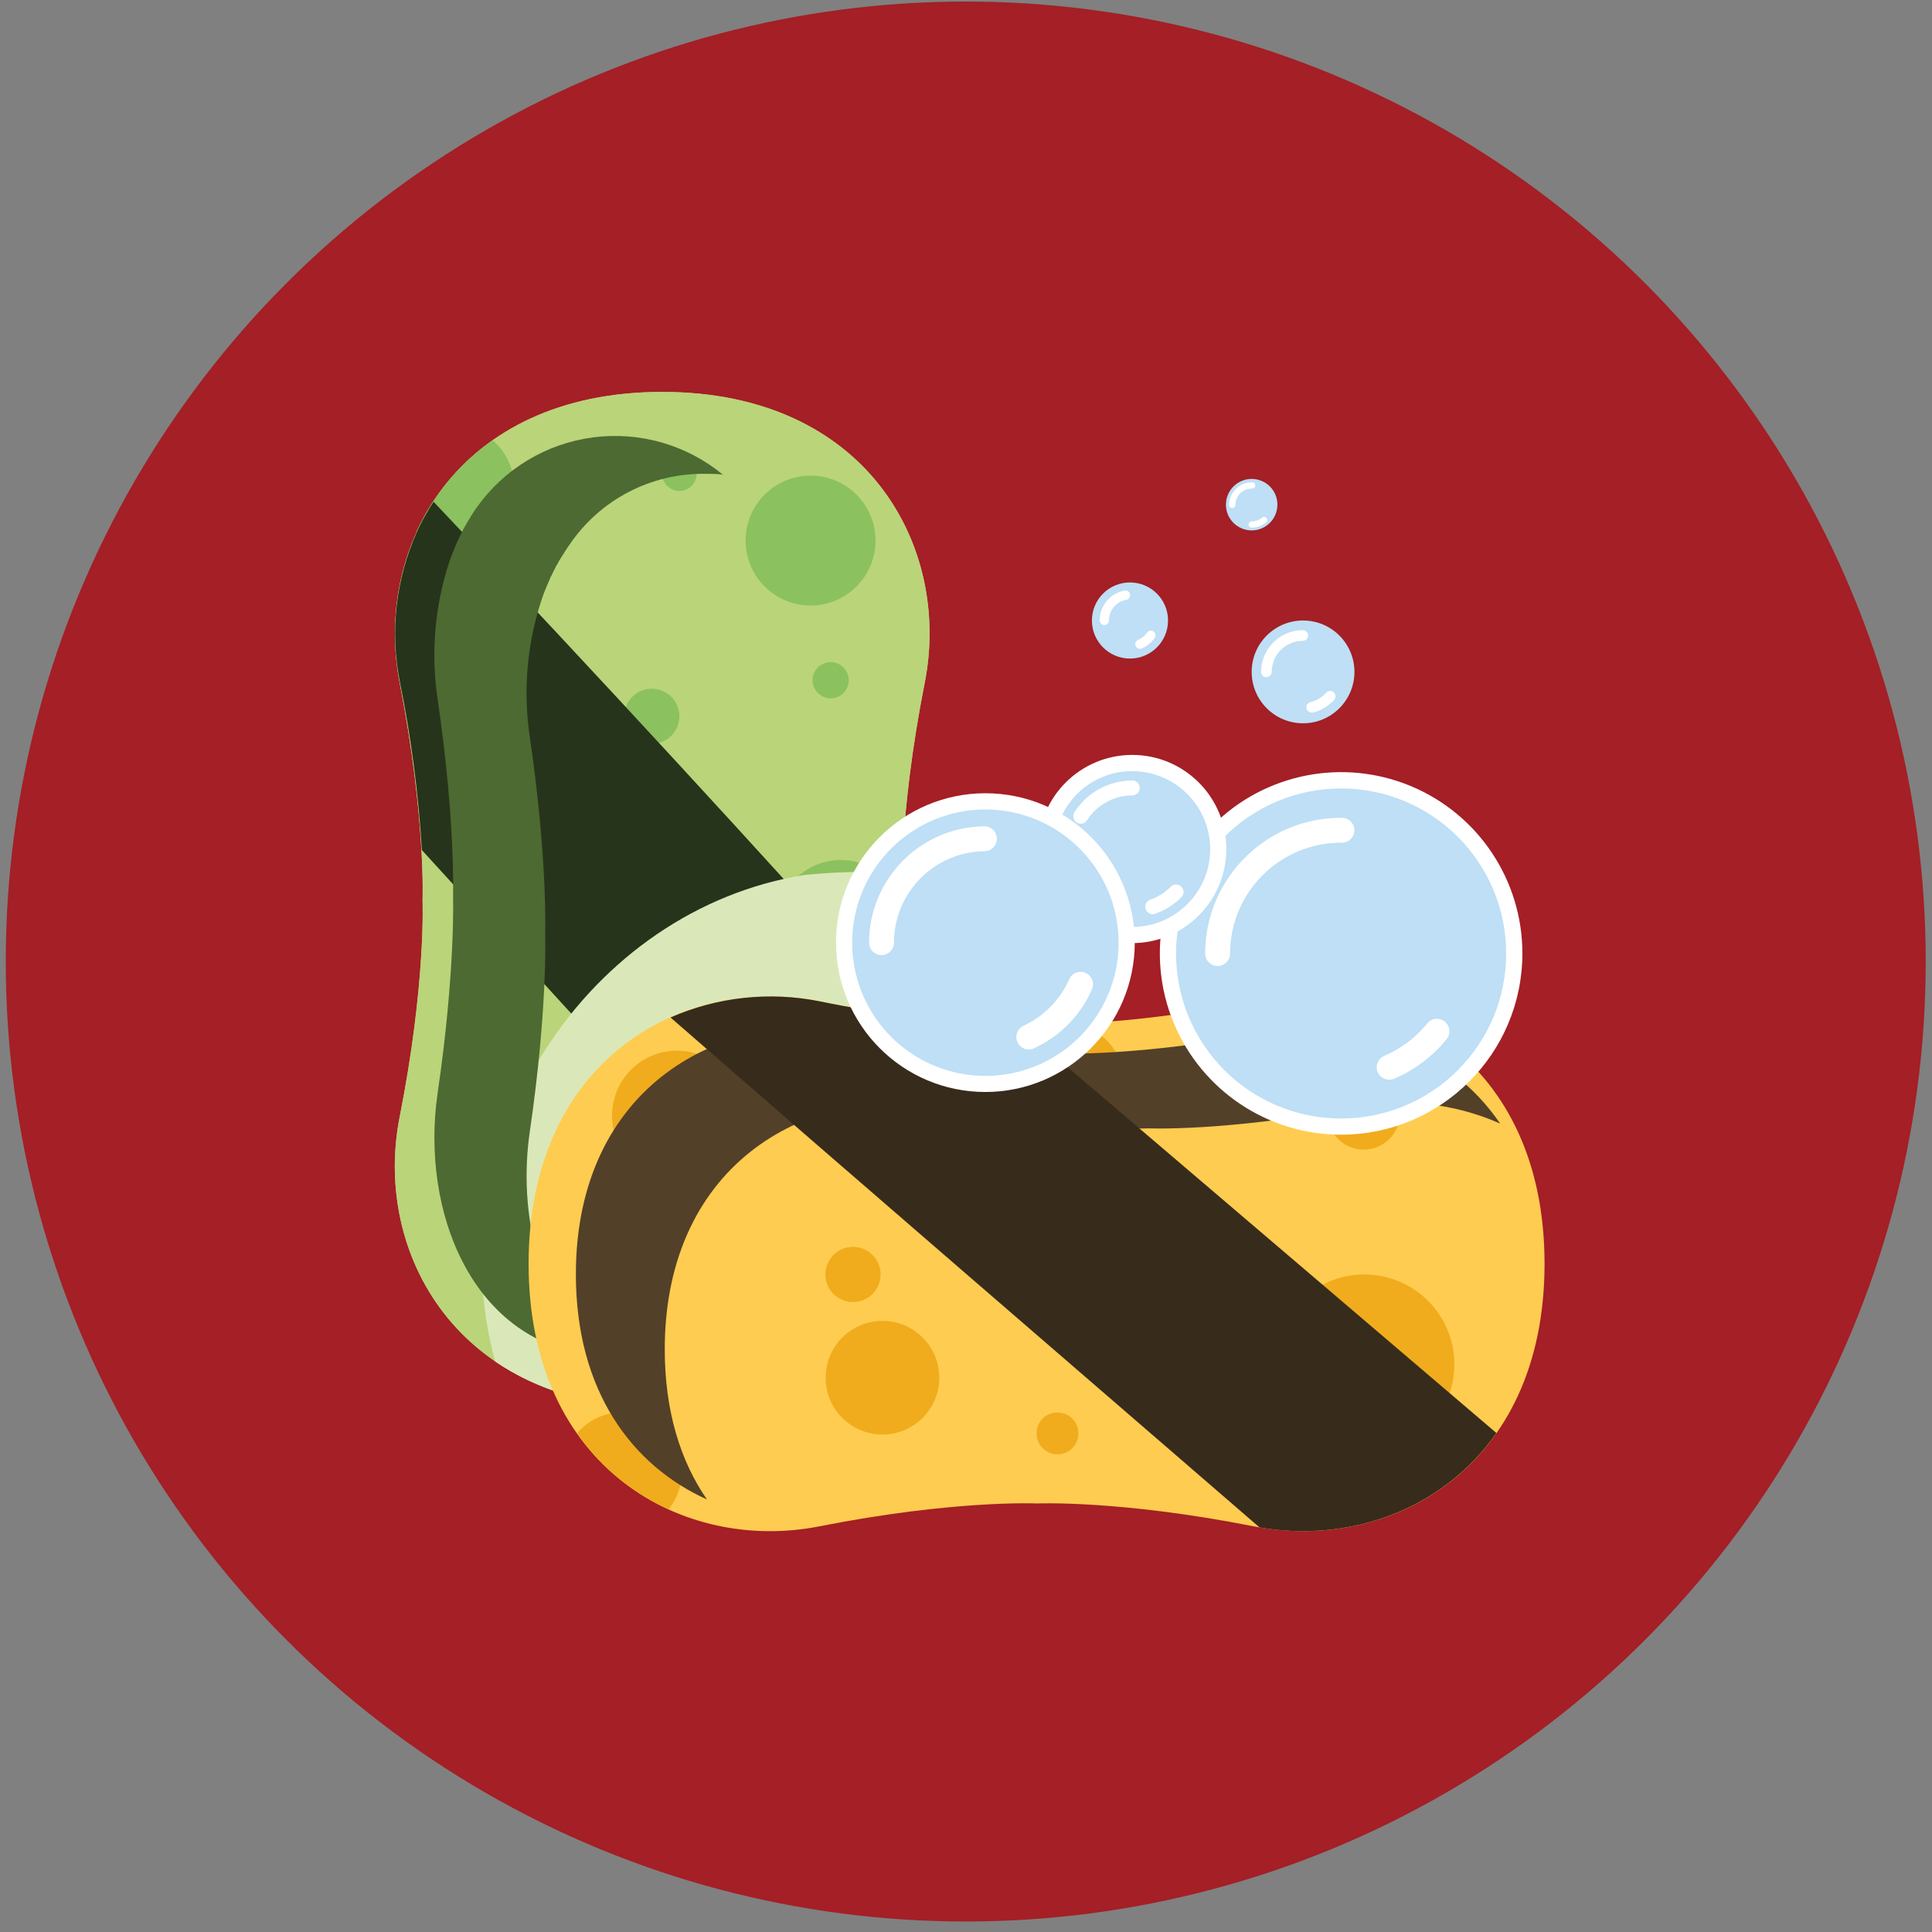 <svg xmlns="http://www.w3.org/2000/svg" width="70" height="70" viewBox="0 0 70 70">
    <rect x="0" y="0" width="70" height="70" fill="#808080" stroke="none"/>
    <g fill="none">
        <circle cx="34.991" cy="34.838" r="34.782" fill="#A41F26"/>
        <path fill="#BAD479" d="M15.309 32.606s.135 2.991-.83 7.873c-.964 4.883 2.06 10.53 9.515 10.53 7.456 0 10.477-5.644 9.512-10.53-.965-4.885-.827-7.873-.827-7.873s-.138-2.991.827-7.877c.965-4.885-2.059-10.529-9.512-10.529S13.53 19.844 14.48 24.73c.95 4.885.83 7.876.83 7.876z"/>
        <path fill="#8CC15F" d="M32.676 32.58v.026s-.023.523.018 1.5c-.306 1.088-1.353 1.796-2.477 1.676-1.124-.12-1.997-1.034-2.067-2.162-.07-1.128.685-2.142 1.786-2.4 1.1-.257 2.226.317 2.664 1.36h.076zM29.368 17.232c1.3 0 2.353 1.054 2.353 2.353 0 1.3-1.054 2.353-2.353 2.353-1.3 0-2.353-1.053-2.353-2.353 0-1.3 1.053-2.353 2.353-2.353zM29.441 43.15c.724.002 1.31.59 1.309 1.314-.001.724-.589 1.31-1.313 1.31-.724-.001-1.31-.588-1.31-1.312 0-.349.138-.683.385-.929.246-.246.58-.384.93-.383zM30.094 23.991c.266-.001.506.158.608.404.103.245.047.528-.141.716-.188.188-.47.244-.716.141-.246-.102-.405-.342-.404-.608 0-.36.293-.653.653-.653zM24.615 16.541c.344 0 .623.28.623.624s-.279.623-.623.623c-.345 0-.624-.279-.624-.623 0-.166.065-.325.182-.442.117-.117.276-.183.442-.182zM23.612 24.953c.404-.001.77.242.926.615.155.374.07.804-.215 1.091-.286.287-.716.373-1.09.218-.374-.155-.618-.52-.618-.924.001-.55.446-.997.997-1zM23.27 37.776c.743.002 1.343.605 1.342 1.347-.001.741-.603 1.342-1.345 1.342s-1.343-.602-1.343-1.344c.001-.743.604-1.345 1.347-1.345zM20.359 41.22c1.8 0 3.259 1.46 3.259 3.26 0 1.8-1.46 3.258-3.26 3.258-1.799 0-3.258-1.459-3.258-3.259 0-.864.342-1.693.954-2.305.61-.611 1.44-.954 2.305-.953zM19.859 24.953c1.137 0 2.059.922 2.059 2.059s-.922 2.059-2.06 2.059c-1.136 0-2.058-.922-2.058-2.06 0-1.136.922-2.058 2.059-2.058zM18.618 17.594c.004.837-.476 1.601-1.233 1.96-.756.359-1.652.247-2.297-.286.607-1.331 1.56-2.475 2.76-3.312.485.405.767 1.005.77 1.638zM17.859 32.606c.419 0 .759.34.759.759s-.34.759-.76.759c-.418 0-.758-.34-.758-.76 0-.418.34-.758.759-.758z"/>
        <path fill="#26341C" d="M32.941 36.876C27.286 30.575 21.542 24.342 15.71 18.18c-.02.03-.041.06-.059.089l-.059.09c-.076.127-.15.254-.223.386-.01.02-.02.04-.033.059-.08.15-.156.294-.226.459-.77 1.712-.986 3.621-.618 5.462.406 2.004.671 4.035.794 6.076 5.324 5.838 10.683 11.65 15.956 17.532 2.018-2.078 2.871-5.023 2.277-7.858-.283-1.356-.462-2.556-.577-3.598z" style="mix-blend-mode:screen"/>
        <path fill="#4D6A32" d="M19.197 40.991c.65-4.43.556-7.138.556-7.138s.094-2.712-.556-7.141c-.249-1.66-.107-3.353.415-4.947.047-.141.097-.294.153-.415l.02-.053c.05-.12.1-.235.15-.35 0-.03.027-.056.041-.082.05-.106.1-.212.153-.312 0-.03.033-.056.047-.082.053-.103.112-.206.171-.295l.044-.07c.065-.106.133-.209.203-.312l.027-.038c1.107-1.652 2.979-2.627 4.967-2.588.206 0 .406 0 .603.03-1.315-1.084-3.02-1.572-4.71-1.35-1.69.224-3.21 1.138-4.199 2.526-.009.013-.018.026-.03.038-.067.103-.137.206-.202.312 0 .023-.026.047-.041.07-.059.097-.118.2-.174.294l-.044.083c-.053.1-.106.205-.156.311 0 .027-.026.053-.038.083-.053.114-.103.23-.15.347 0 .02 0 .038-.023.056-.053.135-.106.273-.153.414-.521 1.597-.663 3.293-.415 4.953.65 4.412.559 7.139.559 7.139s.09 2.708-.56 7.138c-.62 4.247 1.233 9.117 5.807 9.514-2.11-1.823-2.906-5.135-2.465-8.135z" style="mix-blend-mode:screen"/>
        <path fill="#BAD479" d="M15.309 32.606s.135 2.991-.83 7.873c-.964 4.883 2.06 10.53 9.515 10.53 7.456 0 10.477-5.644 9.512-10.53-.965-4.885-.827-7.873-.827-7.873s-.138-2.991.827-7.877c.965-4.885-2.059-10.529-9.512-10.529S13.53 19.844 14.48 24.73c.95 4.885.83 7.876.83 7.876z"/>
        <path fill="#8CC15F" d="M32.676 32.58v.026s-.023.523.018 1.5c-.306 1.088-1.353 1.796-2.477 1.676-1.124-.12-1.997-1.034-2.067-2.162-.07-1.128.685-2.142 1.786-2.4 1.1-.257 2.226.317 2.664 1.36h.076zM29.368 17.232c1.3 0 2.353 1.054 2.353 2.353 0 1.3-1.054 2.353-2.353 2.353-1.3 0-2.353-1.053-2.353-2.353 0-1.3 1.053-2.353 2.353-2.353zM29.441 43.15c.724.002 1.31.59 1.309 1.314-.001.724-.589 1.31-1.313 1.31-.724-.001-1.31-.588-1.31-1.312 0-.349.138-.683.385-.929.246-.246.58-.384.93-.383zM30.094 23.991c.266-.001.506.158.608.404.103.245.047.528-.141.716-.188.188-.47.244-.716.141-.246-.102-.405-.342-.404-.608 0-.36.293-.653.653-.653zM24.615 16.541c.344 0 .623.28.623.624s-.279.623-.623.623c-.345 0-.624-.279-.624-.623 0-.166.065-.325.182-.442.117-.117.276-.183.442-.182zM23.612 24.953c.404-.001.77.242.926.615.155.374.07.804-.215 1.091-.286.287-.716.373-1.09.218-.374-.155-.618-.52-.618-.924.001-.55.446-.997.997-1zM23.27 37.776c.743.002 1.343.605 1.342 1.347-.001.741-.603 1.342-1.345 1.342s-1.343-.602-1.343-1.344c.001-.743.604-1.345 1.347-1.345zM20.359 41.22c1.8 0 3.259 1.46 3.259 3.26 0 1.8-1.46 3.258-3.26 3.258-1.799 0-3.258-1.459-3.258-3.259 0-.864.342-1.693.954-2.305.61-.611 1.44-.954 2.305-.953zM19.859 24.953c1.137 0 2.059.922 2.059 2.059s-.922 2.059-2.06 2.059c-1.136 0-2.058-.922-2.058-2.06 0-1.136.922-2.058 2.059-2.058zM18.618 17.594c.004.837-.476 1.601-1.233 1.96-.756.359-1.652.247-2.297-.286.607-1.331 1.56-2.475 2.76-3.312.485.405.767 1.005.77 1.638zM17.859 32.606c.419 0 .759.34.759.759s-.34.759-.76.759c-.418 0-.758-.34-.758-.76 0-.418.34-.758.759-.758z"/>
        <path fill="#26341C" d="M32.941 36.876C27.286 30.575 21.542 24.342 15.71 18.18c-.02.03-.041.06-.059.089l-.059.09c-.076.127-.15.254-.223.386-.01.02-.02.04-.033.059-.08.15-.156.294-.226.459-.77 1.712-.986 3.621-.618 5.462.406 2.004.671 4.035.794 6.076 5.324 5.838 10.683 11.65 15.956 17.532 2.018-2.078 2.871-5.023 2.277-7.858-.283-1.356-.462-2.556-.577-3.598z" style="mix-blend-mode:screen"/>
        <path fill="#DAE8B9" d="M29.162 31.7c-7.841 1.241-13.412 9.641-11.22 17.63 1.523 1.038 3.529 1.679 6.04 1.679 7.444 0 10.477-5.644 9.512-10.53-.965-4.885-.826-7.873-.826-7.873s-.015-.35 0-.991c-1.17-.057-2.341-.029-3.506.085z"/>
        <path fill="#4D6A32" d="M19.197 40.991c.65-4.43.556-7.138.556-7.138s.094-2.712-.556-7.141c-.249-1.66-.107-3.353.415-4.947.047-.141.097-.294.153-.415l.02-.053c.05-.12.1-.235.15-.35 0-.03.027-.056.041-.082.05-.106.1-.212.153-.312 0-.03.033-.056.047-.082.053-.103.112-.206.171-.295l.044-.07c.065-.106.133-.209.203-.312l.027-.038c1.107-1.652 2.979-2.627 4.967-2.588.206 0 .406 0 .603.03-1.315-1.084-3.02-1.572-4.71-1.35-1.69.224-3.21 1.138-4.199 2.526-.009.013-.018.026-.03.038-.067.103-.137.206-.202.312 0 .023-.026.047-.041.07-.059.097-.118.2-.174.294l-.044.083c-.053.1-.106.205-.156.311 0 .027-.026.053-.038.083-.053.114-.103.23-.15.347 0 .02 0 .038-.023.056-.053.135-.106.273-.153.414-.521 1.597-.663 3.293-.415 4.953.65 4.412.559 7.139.559 7.139s.09 2.708-.56 7.138c-.62 4.247 1.233 9.117 5.807 9.514-2.11-1.823-2.906-5.135-2.465-8.135z" style="mix-blend-mode:screen"/>
        <path fill="#6A5433" d="M23.403 49.47c0-6.529 4.235-9.188 7.9-8.34 3.588.826 5.806.729 5.9.723 0 0 .373.018 1.059 0 1.634-.095 3.257-.333 4.85-.712 1.575-.367 3.232-.067 4.58.83-1.392-3.353-4.413-4.645-7.118-4.018-1.594.379-3.218.617-4.853.712-.686.03-1.056 0-1.056 0-.094 0-2.315.103-5.9-.724-3.665-.847-7.9 1.812-7.9 8.341 0 2.703.73 4.744 1.84 6.144v.018c.083.103.166.203.254.294.024.03.05.059.076.086.065.07.133.14.2.208l.115.11.18.16.138.119c.056.047.114.09.173.135l.144.109.186.123c-.538-1.374-.799-2.842-.768-4.317z" style="mix-blend-mode:screen"/>
        <path fill="#FECC50" d="M37.556 54.474s2.991-.136 7.876.829c4.886.965 10.53-2.059 10.53-9.515s-5.644-10.476-10.53-9.512c-4.885.965-7.876.827-7.876.827s-2.988.138-7.874-.827c-4.885-.964-10.53 2.06-10.53 9.512 0 7.453 5.645 10.48 10.53 9.515 4.886-.965 7.874-.83 7.874-.83z"/>
        <path fill="#F0AC1C" d="M31.906 46.176c0 .552-.447 1-1 1-.551.001-.999-.446-1-.998-.001-.551.445-1 .997-1.002.266 0 .52.105.709.292.188.188.294.443.294.708zM24.706 53.32c0 .497-.17.98-.482 1.365-1.334-.602-2.479-1.556-3.312-2.759.584-.688 1.536-.938 2.383-.627.848.311 1.411 1.119 1.41 2.022zM22.115 44.55c.251-.001.479.15.575.382.097.232.044.5-.134.677-.177.178-.445.231-.677.134-.232-.096-.383-.324-.382-.575.002-.34.277-.616.618-.618zM24.53 38.068c1.299 0 2.352 1.053 2.352 2.353 0 1.3-1.053 2.353-2.353 2.353-1.3 0-2.353-1.054-2.353-2.353 0-1.3 1.054-2.353 2.353-2.353zM29.594 39.035c.266 0 .505.16.606.406.102.245.045.528-.143.715-.188.187-.47.243-.716.14-.245-.102-.404-.342-.403-.608 0-.174.068-.34.192-.463.123-.123.29-.191.464-.19zM37.556 37.103s.53.023 1.503-.018c1.097.303 1.815 1.354 1.7 2.486-.117 1.132-1.033 2.016-2.169 2.09-1.136.074-2.16-.682-2.422-1.79-.262-1.107.313-2.242 1.361-2.686v-.076l.027-.006zM49.412 39.035c.53 0 1.006.32 1.209.808.203.49.09 1.052-.284 1.427-.374.374-.937.486-1.426.283-.49-.202-.808-.68-.808-1.209 0-.723.586-1.309 1.309-1.309zM44.07 45.168c.745 0 1.348.603 1.348 1.347s-.603 1.347-1.347 1.347-1.347-.603-1.347-1.347c-.001-.358.14-.7.393-.954.253-.252.596-.394.954-.393zM38.315 51.176c.419 0 .759.34.759.76 0 .418-.34.758-.76.758-.418 0-.758-.34-.758-.759 0-.201.079-.395.221-.537.143-.143.336-.222.538-.222zM31.974 47.859c1.137 0 2.058.922 2.058 2.059s-.921 2.058-2.058 2.058c-1.138 0-2.06-.921-2.06-2.058 0-1.137.922-2.06 2.06-2.06zM49.432 46.176c1.32 0 2.51.793 3.014 2.012.505 1.219.225 2.622-.708 3.554-.934.932-2.337 1.209-3.555.702-1.218-.507-2.01-1.698-2.007-3.018.004-1.795 1.46-3.25 3.256-3.25z"/>
        <path fill="#534028" d="M24.085 48.894c0-6.859 5.368-9.653 10.015-8.762 4.647.892 7.494.75 7.494.75s2.844.127 7.491-.761c1.775-.35 3.614-.145 5.268.588-1.93-2.835-5.37-3.897-8.485-3.3-4.65.882-7.494.762-7.494.762s-2.845.126-7.492-.762-10.017 1.903-10.017 8.759c0 4.258 2.059 6.947 4.75 8.161-.947-1.364-1.53-3.179-1.53-5.435z" style="mix-blend-mode:screen"/>
        <path fill="#372B1B" d="M36.856 37.109c-2.411-.065-4.812-.343-7.174-.833-1.814-.36-3.695-.155-5.388.589 7.112 6.197 14.227 12.323 21.341 18.476 3.15.547 6.577-.556 8.583-3.42L36.856 37.109z"/>
        <circle fill="#BEDFF5" style="mix-blend-mode:multiply" cx="40.941" cy="22.482" r="1.379"/>
        <path fill="#FFF" d="M41.303 23.509c-.068 0-.13-.04-.156-.103-.019-.041-.02-.088-.003-.13.017-.043.05-.076.091-.094.137-.057.254-.153.336-.276.057-.065.153-.076.224-.028.07.049.094.143.055.22-.119.175-.286.313-.482.396-.02.01-.043.014-.065.015zM40.015 22.647c-.095 0-.17-.076-.17-.17-.002-.533.38-.988.905-1.08.044-.008.09.003.126.029.036.026.06.065.068.11.016.09-.044.179-.135.196-.363.062-.628.377-.627.744 0 .094-.074.17-.167.171z"/>
        <path fill="#BEDFF5" d="M49.074 24.344c0 1.028-.834 1.862-1.862 1.862s-1.862-.834-1.862-1.862.834-1.862 1.862-1.862 1.862.834 1.862 1.862z" style="mix-blend-mode:multiply"/>
        <path fill="#FFF" d="M47.52 25.818c-.095-.002-.175-.074-.186-.17-.012-.094.05-.183.142-.207.22-.054.42-.173.571-.341.07-.081.194-.09.275-.02.081.072.09.195.02.276-.204.226-.47.385-.766.459l-.055.003zM45.882 24.535c-.105 0-.19-.085-.19-.19 0-.835.677-1.511 1.51-1.513.107.002.192.088.192.194 0 .106-.085.192-.191.192-.622.001-1.125.505-1.127 1.126-.001.106-.088.191-.194.191z"/>
        <path fill="#BEDFF5" d="M46.282 18.294c-.005.514-.424.927-.938.924-.514-.004-.928-.422-.926-.936.001-.513.418-.929.932-.93.25 0 .488.1.663.276.176.177.273.417.27.666z" style="mix-blend-mode:multiply"/>
        <path fill="#FFF" d="M45.35 19.118c-.062 0-.112-.05-.112-.112s.05-.113.112-.115c.143 0 .28-.05.388-.144.048-.031.112-.023.15.02.037.043.037.107 0 .15-.15.13-.34.2-.538.2zM44.647 18.409c-.063 0-.115-.052-.115-.115.002-.45.367-.816.818-.818.045-.007.09.013.114.051.025.038.025.087 0 .125-.024.038-.07.058-.114.05-.325 0-.588.264-.588.59 0 .03-.011.06-.033.082-.021.022-.051.035-.082.035z"/>
        <circle fill="#BEDFF5" style="mix-blend-mode:multiply" cx="48.591" cy="34.547" r="6.274"/>
        <path fill="#FFF" d="M48.591 41.112c-2.656 0-5.051-1.6-6.068-4.055-1.016-2.455-.454-5.28 1.425-7.158 1.88-1.878 4.704-2.44 7.159-1.422 2.454 1.018 4.053 3.413 4.052 6.07-.005 3.625-2.943 6.562-6.568 6.565zm0-12.544c-3.302 0-5.98 2.677-5.98 5.98 0 3.301 2.678 5.978 5.98 5.978 3.303 0 5.98-2.677 5.98-5.979-.002-3.302-2.678-5.978-5.98-5.98z"/>
        <path fill="#FFF" d="M44.118 35c-.25 0-.452-.201-.453-.45.003-2.715 2.202-4.916 4.917-4.92.17-.014.334.069.423.214.09.145.09.328 0 .474-.09.145-.253.228-.423.214-2.216.005-4.011 1.802-4.014 4.018-.002.248-.202.448-.45.45zM50.33 39.118c-.181 0-.345-.107-.415-.274-.094-.228.011-.49.238-.588.609-.259 1.145-.663 1.562-1.177.075-.093.184-.152.302-.164.12-.012.238.024.33.1.194.157.224.44.068.635-.51.628-1.165 1.121-1.91 1.438-.056.021-.115.031-.176.03z"/>
        <path fill="#BEDFF5" d="M44.141 30.762c.001 1.261-.757 2.399-1.922 2.882-1.165.484-2.507.218-3.399-.674-.892-.891-1.16-2.232-.677-3.398.482-1.165 1.62-1.925 2.88-1.925 1.721 0 3.117 1.394 3.118 3.115z" style="mix-blend-mode:multiply"/>
        <path fill="#FFF" d="M41.024 34.17c-1.883 0-3.41-1.526-3.41-3.408 0-1.883 1.527-3.41 3.41-3.41 1.882 0 3.408 1.527 3.408 3.41-.001 1.882-1.527 3.407-3.408 3.409zm0-6.232c-1.56 0-2.824 1.264-2.824 2.824 0 1.56 1.264 2.823 2.824 2.823 1.559 0 2.823-1.264 2.823-2.823-.003-1.558-1.266-2.82-2.823-2.82v-.004z"/>
        <path fill="#FFF" d="M41.765 33.124c-.133 0-.246-.096-.267-.226-.022-.13.053-.258.178-.3.277-.099.528-.256.736-.463.067-.073.169-.103.265-.079.096.025.172.1.196.196.024.096-.006.198-.079.266-.265.264-.585.465-.938.588-.03.01-.06.016-.091.018zM39.159 29.844c-.052 0-.103-.016-.147-.044-.125-.081-.161-.247-.083-.374.457-.715 1.246-1.147 2.095-1.147.149 0 .27.122.27.271 0 .15-.121.27-.27.27-.663 0-1.28.338-1.636.898-.05.078-.136.126-.23.126z"/>
        <path fill="#BEDFF5" d="M40.82 34.153c0 2.826-2.29 5.118-5.117 5.118-2.826 0-5.118-2.292-5.118-5.118 0-2.826 2.292-5.118 5.118-5.118 2.826.002 5.116 2.292 5.118 5.118z" style="mix-blend-mode:multiply"/>
        <path fill="#FFF" d="M35.703 39.565c-2.989 0-5.412-2.423-5.412-5.412s2.423-5.412 5.412-5.412 5.412 2.423 5.412 5.412c-.004 2.987-2.425 5.408-5.412 5.412zm0-10.236c-1.952 0-3.713 1.177-4.46 2.98-.746 1.804-.333 3.88 1.048 5.26s3.458 1.793 5.261 1.045 2.979-2.509 2.977-4.461c-.003-2.664-2.162-4.822-4.826-4.824z"/>
        <path fill="#FFF" d="M37.27 38.026c-.21-.003-.39-.15-.435-.356-.045-.205.057-.415.247-.505.74-.34 1.328-.939 1.656-1.683.1-.228.366-.332.594-.232.229.1.333.366.233.594-.416.948-1.165 1.71-2.106 2.141-.059.029-.123.043-.188.041zM31.938 34.606c-.12 0-.235-.048-.319-.133-.084-.085-.132-.2-.13-.32.002-2.326 1.888-4.212 4.214-4.215.235.02.416.216.416.452 0 .236-.18.432-.416.451-1.828.002-3.31 1.484-3.312 3.312 0 .25-.203.453-.453.453z"/>
    </g>
</svg>
